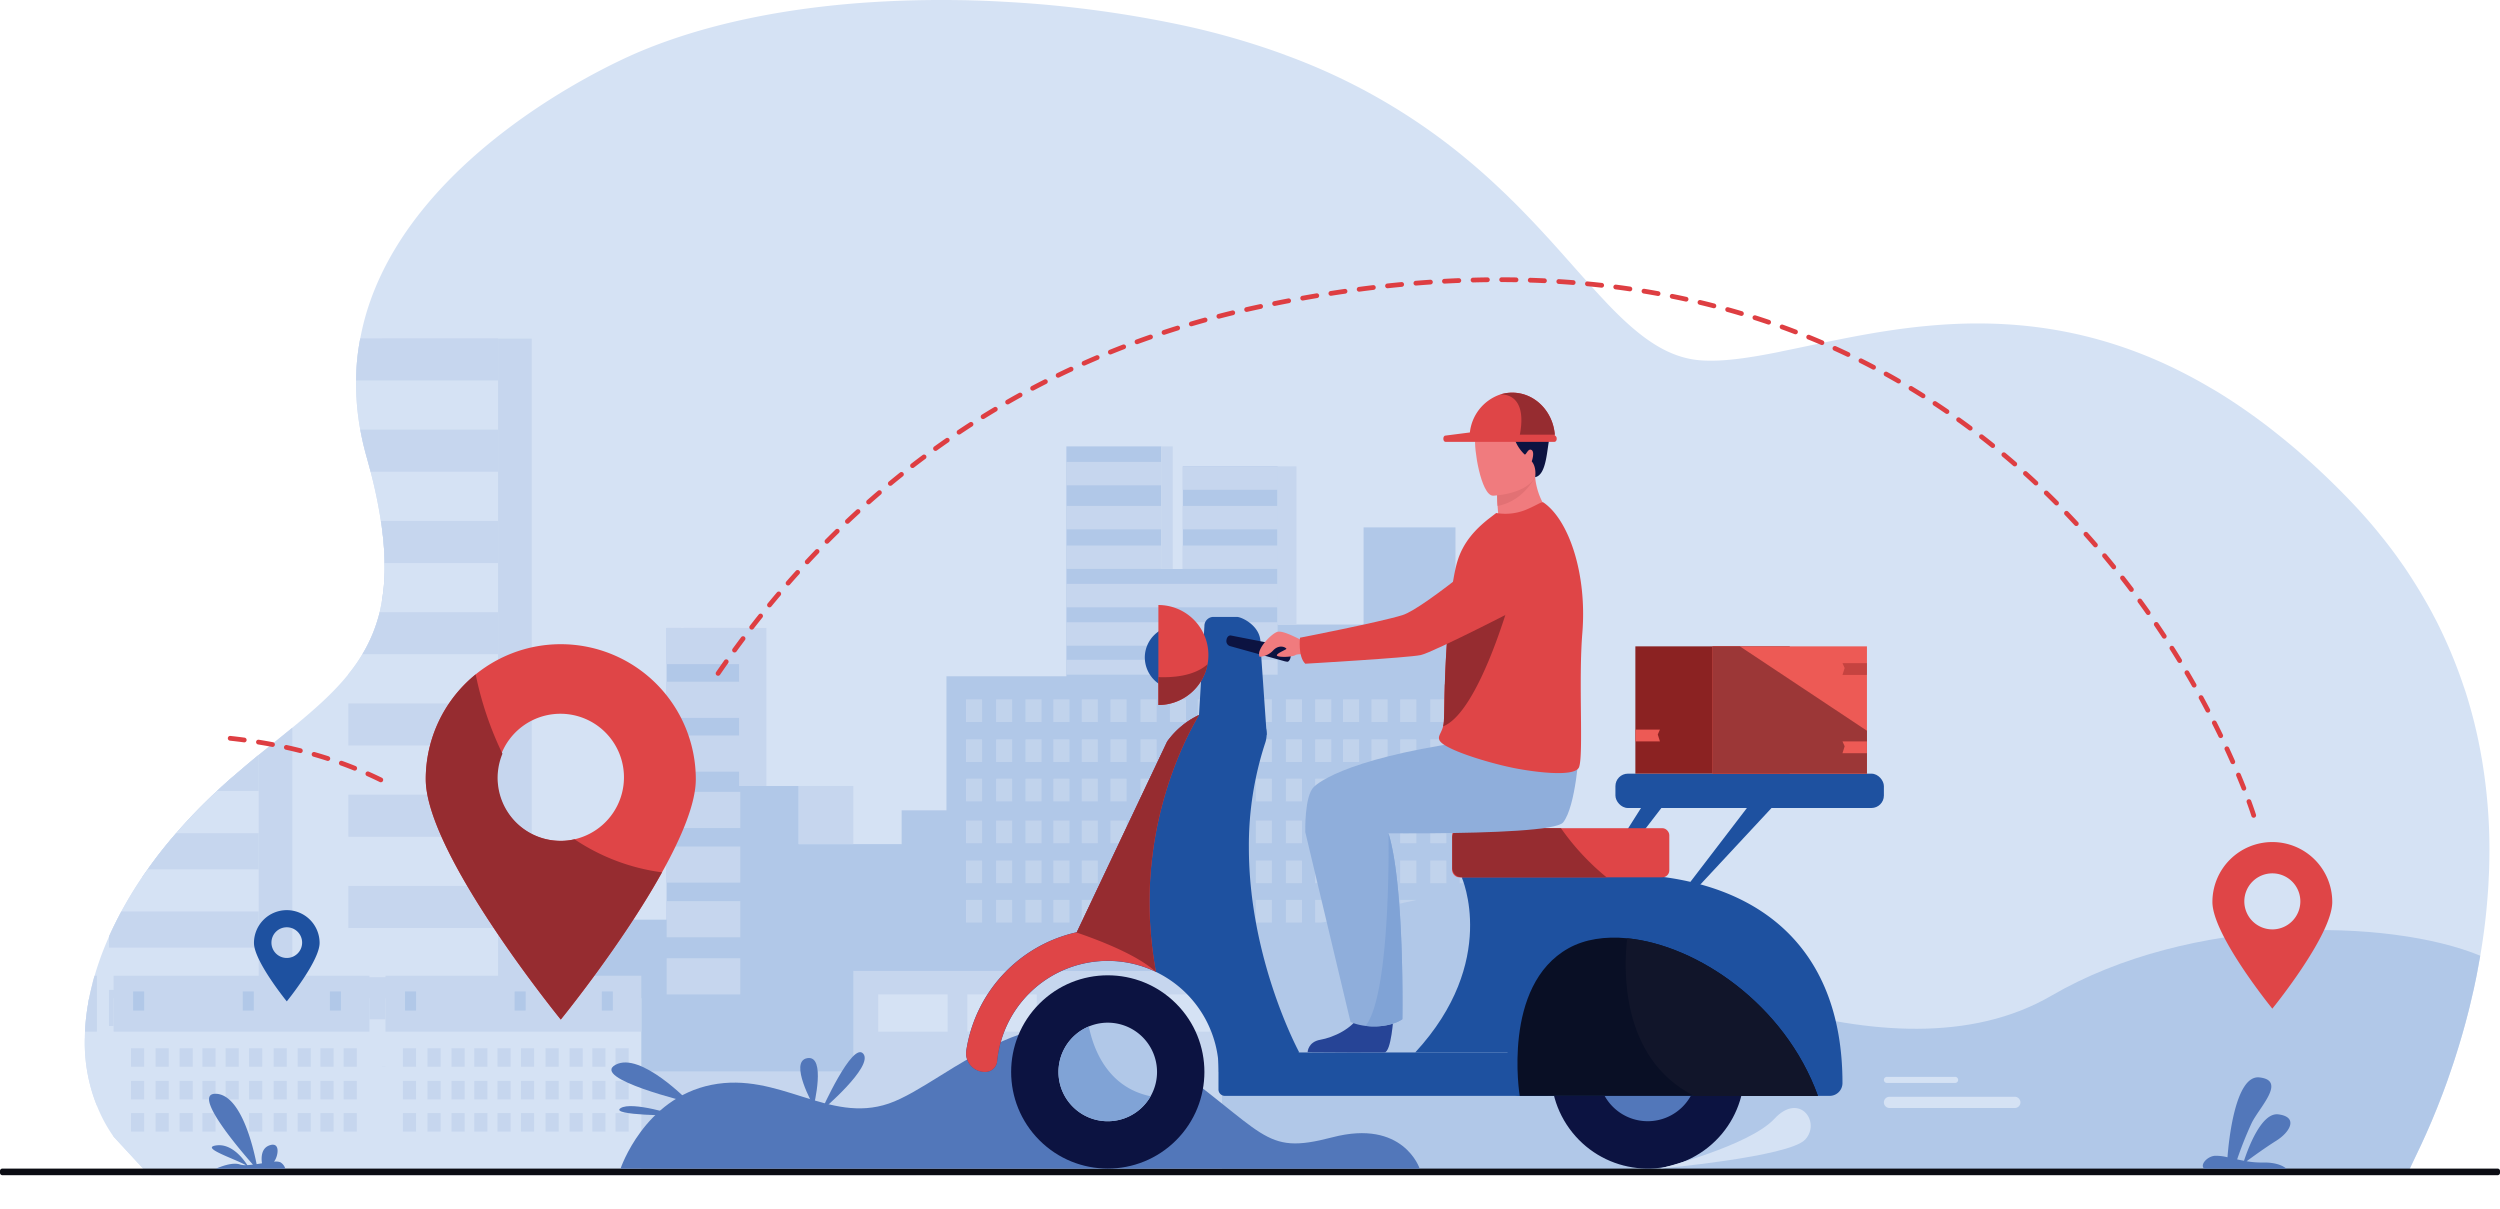 <svg xmlns="http://www.w3.org/2000/svg" width="943.861" height="456.302" viewBox="0 0 943.861 456.302"><g transform="translate(-541.698 -707.909)"><g transform="translate(541.698 707.909)"><g transform="translate(0)"><path d="M1523.945,1074.463c-.04,1.974-.08,3.946-.2,5.879-.081,1.932-.161,3.825-.323,5.759a234.75,234.75,0,0,1-2.9,24.04c-.4,2.295-.8,4.55-1.248,6.763-.08.524-.2,1.048-.281,1.53l-.081.282c-.281,1.368-.563,2.7-.846,4.066-.524,2.375-1.087,4.752-1.65,7.047-.121.444-.242.844-.322,1.29-1.531,6.04-3.181,11.715-4.912,17.032q-.424,1.326-.847,2.657c-.764,2.335-1.529,4.55-2.294,6.723-.564,1.572-1.127,3.062-1.65,4.51-2.94,7.813-5.8,14.3-8.094,19.209-2.134,4.55-3.947,8.375-4.873,10.309-.4.844-.645,1.328-.645,1.328s-446.441.081-692.877.12H641.087a.039.039,0,0,0-.04-.039c-.563-.443-1.087-.846-1.61-1.288H639.4c-.241-.2-.482-.364-.685-.565l-11.717-12.684a56.181,56.181,0,0,1-6.281-11.637,63.955,63.955,0,0,1-4.591-24.363c0-.4,0-.846.04-1.288,0-.765.041-1.57.041-2.336l.12-2.052c.2-2.5.484-4.993.886-7.488,0-.084.041-.163.041-.242a12.435,12.435,0,0,0,.2-1.291c.08-.522.2-1.045.322-1.57.362-1.853.8-3.7,1.288-5.6.08-.445.2-.887.322-1.329.161-.523.282-1.047.484-1.572.442-1.649,1.005-3.3,1.57-4.992,1.087-3.222,2.375-6.442,3.825-9.7a6.063,6.063,0,0,1,.322-.766c1.328-2.939,2.778-5.839,4.349-8.779a151.93,151.93,0,0,1,8.013-13.167c.645-.926,1.289-1.851,1.933-2.737a166.4,166.4,0,0,1,10.751-13.651,204.058,204.058,0,0,1,15.422-15.946c1.249-1.168,2.5-2.3,3.745-3.423.282-.242.563-.483.846-.764.725-.6,1.449-1.249,2.175-1.853,3.059-2.659,6.039-5.155,8.978-7.569,1.491-1.21,2.94-2.377,4.39-3.546,2.858-2.295,5.637-4.55,8.3-6.725,8.174-6.723,15.422-13.045,21.14-20.172a64.2,64.2,0,0,0,5.314-7.572,57.345,57.345,0,0,0,6.524-15.866c.322-1.488.645-3.02.886-4.589a72.751,72.751,0,0,0,.967-13.973,107.436,107.436,0,0,0-.967-12.886c-.12-.966-.281-1.972-.442-3.021a182.609,182.609,0,0,0-3.866-18.562q-.723-2.839-1.57-5.8c-.966-3.423-1.732-6.8-2.335-10.105a95.75,95.75,0,0,1-1.57-18.566,84.215,84.215,0,0,1,1.57-15.784v-.08a94.39,94.39,0,0,1,3.744-14.013c19.289-54.843,84.924-87.259,102.36-94.507,24.844-10.349,54.279-16.147,84.843-18.281,2.5-.161,4.992-.322,7.49-.443,7.046-.362,14.174-.523,21.261-.523,2.9,0,5.758.041,8.616.08,4.792.121,9.543.282,14.335.565,4.43.242,8.819.523,13.207.886a435.015,435.015,0,0,1,52.469,7.571,287.268,287.268,0,0,1,40.871,11.637l.04.04a230.036,230.036,0,0,1,68.615,39.422c4.068,3.382,7.933,6.8,11.557,10.228.484.442,1.007.927,1.489,1.409,1.128,1.047,2.215,2.094,3.3,3.182.482.482,1.007.966,1.489,1.449,3.18,3.181,6.241,6.362,9.141,9.462,1.449,1.57,2.9,3.142,4.309,4.671,7.651,8.456,14.416,16.349,20.858,23.154.806.887,1.61,1.69,2.416,2.536,11.073,11.276,21.342,18.926,33.9,19.772,7.893.522,17.114-.806,27.463-2.82,1.047-.2,2.052-.4,3.1-.643,15.9-3.181,34.427-7.692,55-9.583,26.577-2.458,56.657-.525,89.112,14.214,1.047.484,2.053.967,3.1,1.449,4.751,2.3,9.543,4.832,14.375,7.692,1.007.563,2.014,1.167,3.02,1.772q7.37,4.529,14.94,10.067a2.22,2.22,0,0,1,.362.282c2.174,1.569,4.349,3.26,6.522,4.992,2.537,2.014,5.115,4.108,7.692,6.321,6.2,5.357,12.523,11.234,18.844,17.758,4.591,4.711,8.86,9.463,12.725,14.294,2.7,3.3,5.235,6.646,7.571,9.988.442.6.845,1.208,1.288,1.811a200.358,200.358,0,0,1,10.873,17.878c.362.726.765,1.49,1.168,2.217a183.055,183.055,0,0,1,10.51,24.924c.241.725.482,1.409.724,2.095,1.207,3.744,2.254,7.49,3.221,11.235,1.289,5.113,2.336,10.187,3.182,15.26A204.136,204.136,0,0,1,1523.945,1074.463Z" transform="translate(-584.121 -749.306)" fill="#d5e2f4"/><g transform="translate(32.001 127.768)"><g transform="translate(99.501)"><path d="M754.129,842.119v274.9H697.593V940.815a72.785,72.785,0,0,0,.967-13.973,107.486,107.486,0,0,0-.967-12.886V842.119Z" transform="translate(-684.869 -842.039)" fill="#c6d6ee"/><path d="M744.891,842.119v274.9H688.356V968.841a64.2,64.2,0,0,0,5.314-7.572,57.343,57.343,0,0,0,6.524-15.866c.322-1.488.645-3.019.886-4.589a72.765,72.765,0,0,0,.967-13.973,107.463,107.463,0,0,0-.967-12.886c-.12-.966-.281-1.973-.442-3.021a182.636,182.636,0,0,0-3.866-18.562q-.723-2.839-1.57-5.8c-.966-3.423-1.732-6.8-2.335-10.105A95.747,95.747,0,0,1,691.3,857.9a84.211,84.211,0,0,1,1.57-15.784Z" transform="translate(-688.356 -842.039)" fill="#d5e2f4"/><path d="M692.06,842.143a84.207,84.207,0,0,0-1.57,15.784h53.595V842.061H692.06Z" transform="translate(-687.551 -842.061)" fill="#c6d6ee"/><path d="M743.654,867.056v15.9H695.535q-.723-2.839-1.57-5.8c-.966-3.423-1.732-6.8-2.335-10.1Z" transform="translate(-687.12 -832.626)" fill="#c6d6ee"/><path d="M741.525,892.077v15.907H698.681a107.485,107.485,0,0,0-.967-12.886c-.12-.966-.281-1.973-.442-3.021Z" transform="translate(-684.99 -823.181)" fill="#c6d6ee"/><path d="M743.434,917.1v15.866h-51.22a57.345,57.345,0,0,0,6.524-15.866Z" transform="translate(-686.9 -813.735)" fill="#c6d6ee"/><rect width="56.517" height="15.886" transform="translate(0.018 137.81)" fill="#c6d6ee"/><rect width="56.517" height="15.885" transform="translate(0.018 172.263)" fill="#c6d6ee"/><rect width="56.517" height="15.885" transform="translate(0.018 206.717)" fill="#c6d6ee"/><rect width="56.517" height="15.886" transform="translate(0.018 241.171)" fill="#c6d6ee"/></g><g transform="translate(9.141 146.974)"><path d="M688.5,948.759v128.01H631.966v-71.8c.645-.925,1.289-1.851,1.933-2.737a166.386,166.386,0,0,1,10.751-13.651,204.105,204.105,0,0,1,15.422-15.946c1.249-1.168,2.5-2.3,3.745-3.423.282-.243.563-.484.846-.765.725-.6,1.449-1.249,2.175-1.853,3.059-2.658,6.039-5.155,8.978-7.569,1.49-1.209,2.94-2.377,4.39-3.546C683.065,953.189,685.843,950.934,688.5,948.759Z" transform="translate(-619.282 -948.759)" fill="#c6d6ee"/><path d="M679.292,956.215v117.74H622.758V1024.87a6.062,6.062,0,0,1,.322-.766c1.328-2.94,2.778-5.839,4.348-8.779a152.162,152.162,0,0,1,8.013-13.168c.645-.925,1.289-1.851,1.933-2.737a166.491,166.491,0,0,1,10.751-13.651,204.143,204.143,0,0,1,15.422-15.946c1.249-1.168,2.5-2.3,3.745-3.423.282-.242.563-.484.846-.765.725-.6,1.449-1.249,2.175-1.852C673.373,961.126,676.353,958.63,679.292,956.215Z" transform="translate(-622.758 -945.944)" fill="#d5e2f4"/><path d="M668.115,956.215v13.609H652.37c1.249-1.168,2.5-2.3,3.745-3.423.282-.242.563-.484.846-.765.724-.6,1.449-1.249,2.175-1.852C662.2,961.126,665.175,958.63,668.115,956.215Z" transform="translate(-611.58 -945.944)" fill="#c6d6ee"/><path d="M675.287,977.671v13.651H633.369a166.374,166.374,0,0,1,10.751-13.651Z" transform="translate(-618.753 -937.845)" fill="#c6d6ee"/><path d="M679.292,999.127v13.651H622.758v-4.106a6.056,6.056,0,0,1,.322-.766c1.328-2.939,2.778-5.839,4.348-8.779Z" transform="translate(-622.758 -929.746)" fill="#c6d6ee"/><rect width="56.517" height="13.638" transform="translate(0.006 98.98)" fill="#c6d6ee"/></g><rect width="23.673" height="34.52" transform="translate(175.669 266.543)" fill="#d5e2f4"/><path d="M1087.458,960.226v-21.32h-6.472V902.246h-34.7v36.659h-32.443V879.17h-35.8v38.778h-8.164v-46.3h-35.8v86.8H888.8v50.616H871.88v12.752H833.02V999.863H810.71V940.2H783.15V1050.34H755.59v95.841h359.518V960.226Z" transform="translate(-563.476 -830.891)" fill="#b1c8e8"/><rect width="35.821" height="8.844" transform="translate(370.579 46.62)" fill="#c6d6ee"/><rect width="35.821" height="8.844" transform="translate(370.579 63.235)" fill="#c6d6ee"/><rect width="35.821" height="8.844" transform="translate(370.579 78.183)" fill="#c6d6ee"/><rect width="35.82" height="8.844" transform="translate(414.534 78.183)" fill="#c6d6ee"/><rect width="35.82" height="8.844" transform="translate(414.534 63.235)" fill="#c6d6ee"/><rect width="35.82" height="8.844" transform="translate(414.534 48.31)" fill="#c6d6ee"/><rect width="79.786" height="8.844" transform="translate(370.579 92.677)" fill="#c6d6ee"/><rect width="79.786" height="8.844" transform="translate(370.579 107.17)" fill="#c6d6ee"/><rect width="27.802" height="13.651" transform="translate(219.686 109.313)" fill="#c6d6ee"/><rect width="27.802" height="13.652" transform="translate(219.686 129.615)" fill="#c6d6ee"/><rect width="27.802" height="13.651" transform="translate(219.686 149.918)" fill="#c6d6ee"/><rect width="27.802" height="13.652" transform="translate(219.686 171.2)" fill="#c6d6ee"/><rect width="27.802" height="13.652" transform="translate(219.686 191.822)" fill="#c6d6ee"/><rect width="27.802" height="13.652" transform="translate(219.686 212.444)" fill="#c6d6ee"/><rect width="27.802" height="13.651" transform="translate(219.686 234.02)" fill="#c6d6ee"/><rect width="79.786" height="5.614" transform="translate(370.579 121.335)" fill="#c6d6ee"/><rect width="10.251" height="59.659" transform="translate(247.102 109.313)" fill="#c6d6ee"/><rect width="20.62" height="21.958" transform="translate(269.544 168.972)" fill="#c6d6ee"/><rect width="7.112" height="59.704" transform="translate(450.359 48.31)" fill="#c6d6ee"/><rect width="4.369" height="46.266" transform="translate(406.399 40.761)" fill="#c6d6ee"/><g transform="translate(332.719 136.271)" opacity="0.8"><rect width="6.069" height="8.554" fill="#c6d6ee"/><rect width="6.069" height="8.554" transform="translate(11.349)" fill="#c6d6ee"/><rect width="6.069" height="8.554" transform="translate(22.445)" fill="#c6d6ee"/><rect width="6.069" height="8.554" transform="translate(32.965)" fill="#c6d6ee"/><rect width="6.069" height="8.554" transform="translate(43.687)" fill="#c6d6ee"/><g transform="translate(54.531)"><rect width="6.069" height="8.554" fill="#c6d6ee"/><rect width="6.069" height="8.554" transform="translate(11.349)" fill="#c6d6ee"/><rect width="6.069" height="8.554" transform="translate(22.445)" fill="#c6d6ee"/><rect width="6.069" height="8.554" transform="translate(32.965)" fill="#c6d6ee"/><rect width="6.069" height="8.554" transform="translate(43.687)" fill="#c6d6ee"/></g><g transform="translate(109.391)"><rect width="6.069" height="8.554" fill="#c6d6ee"/><rect width="6.069" height="8.554" transform="translate(11.349)" fill="#c6d6ee"/><rect width="6.069" height="8.554" transform="translate(22.444)" fill="#c6d6ee"/><rect width="6.069" height="8.554" transform="translate(32.965)" fill="#c6d6ee"/><rect width="6.069" height="8.554" transform="translate(43.687)" fill="#c6d6ee"/><g transform="translate(54.531)"><rect width="6.069" height="8.554" fill="#c6d6ee"/><rect width="6.069" height="8.554" transform="translate(11.349)" fill="#c6d6ee"/><rect width="6.069" height="8.554" transform="translate(22.445)" fill="#c6d6ee"/><rect width="6.069" height="8.554" transform="translate(32.965)" fill="#c6d6ee"/><rect width="6.069" height="8.554" transform="translate(43.687)" fill="#c6d6ee"/></g></g><g transform="translate(0 15.096)"><rect width="6.069" height="8.554" fill="#c6d6ee"/><rect width="6.069" height="8.554" transform="translate(11.349)" fill="#c6d6ee"/><rect width="6.069" height="8.554" transform="translate(22.445)" fill="#c6d6ee"/><rect width="6.069" height="8.554" transform="translate(32.965)" fill="#c6d6ee"/><rect width="6.069" height="8.554" transform="translate(43.687)" fill="#c6d6ee"/><g transform="translate(54.531)"><rect width="6.069" height="8.554" fill="#c6d6ee"/><rect width="6.069" height="8.554" transform="translate(11.349)" fill="#c6d6ee"/><rect width="6.069" height="8.554" transform="translate(22.445)" fill="#c6d6ee"/><rect width="6.069" height="8.554" transform="translate(32.965)" fill="#c6d6ee"/><rect width="6.069" height="8.554" transform="translate(43.687)" fill="#c6d6ee"/></g><g transform="translate(109.391)"><rect width="6.069" height="8.554" fill="#c6d6ee"/><rect width="6.069" height="8.554" transform="translate(11.349)" fill="#c6d6ee"/><rect width="6.069" height="8.554" transform="translate(22.444)" fill="#c6d6ee"/><rect width="6.069" height="8.554" transform="translate(32.965)" fill="#c6d6ee"/><rect width="6.069" height="8.554" transform="translate(43.687)" fill="#c6d6ee"/><g transform="translate(54.531)"><rect width="6.069" height="8.554" fill="#c6d6ee"/><rect width="6.069" height="8.554" transform="translate(11.349)" fill="#c6d6ee"/><rect width="6.069" height="8.554" transform="translate(22.445)" fill="#c6d6ee"/><rect width="6.069" height="8.554" transform="translate(32.965)" fill="#c6d6ee"/><rect width="6.069" height="8.554" transform="translate(43.687)" fill="#c6d6ee"/></g></g></g><g transform="translate(0 29.96)"><rect width="6.069" height="8.554" fill="#c6d6ee"/><rect width="6.069" height="8.554" transform="translate(11.349)" fill="#c6d6ee"/><rect width="6.069" height="8.554" transform="translate(22.445)" fill="#c6d6ee"/><rect width="6.069" height="8.554" transform="translate(32.965)" fill="#c6d6ee"/><rect width="6.069" height="8.554" transform="translate(43.687)" fill="#c6d6ee"/><g transform="translate(54.531)"><rect width="6.069" height="8.554" fill="#c6d6ee"/><rect width="6.069" height="8.554" transform="translate(11.349)" fill="#c6d6ee"/><rect width="6.069" height="8.554" transform="translate(22.445)" fill="#c6d6ee"/><rect width="6.069" height="8.554" transform="translate(32.965)" fill="#c6d6ee"/><rect width="6.069" height="8.554" transform="translate(43.687)" fill="#c6d6ee"/></g><g transform="translate(109.391)"><rect width="6.069" height="8.554" fill="#c6d6ee"/><rect width="6.069" height="8.554" transform="translate(11.349)" fill="#c6d6ee"/><rect width="6.069" height="8.554" transform="translate(22.444)" fill="#c6d6ee"/><rect width="6.069" height="8.554" transform="translate(32.965)" fill="#c6d6ee"/><rect width="6.069" height="8.554" transform="translate(43.687)" fill="#c6d6ee"/><g transform="translate(54.531)"><rect width="6.069" height="8.554" fill="#c6d6ee"/><rect width="6.069" height="8.554" transform="translate(11.349)" fill="#c6d6ee"/><rect width="6.069" height="8.554" transform="translate(22.445)" fill="#c6d6ee"/><rect width="6.069" height="8.554" transform="translate(32.965)" fill="#c6d6ee"/><rect width="6.069" height="8.554" transform="translate(43.687)" fill="#c6d6ee"/></g></g></g><g transform="translate(0 45.752)"><rect width="6.069" height="8.554" fill="#c6d6ee"/><rect width="6.069" height="8.554" transform="translate(11.349)" fill="#c6d6ee"/><rect width="6.069" height="8.554" transform="translate(22.445)" fill="#c6d6ee"/><rect width="6.069" height="8.554" transform="translate(32.965)" fill="#c6d6ee"/><rect width="6.069" height="8.554" transform="translate(43.687)" fill="#c6d6ee"/><g transform="translate(54.531)"><rect width="6.069" height="8.554" fill="#c6d6ee"/><rect width="6.069" height="8.554" transform="translate(11.349)" fill="#c6d6ee"/><rect width="6.069" height="8.554" transform="translate(22.445)" fill="#c6d6ee"/><rect width="6.069" height="8.554" transform="translate(32.965)" fill="#c6d6ee"/><rect width="6.069" height="8.554" transform="translate(43.687)" fill="#c6d6ee"/></g><g transform="translate(109.391)"><rect width="6.069" height="8.554" fill="#c6d6ee"/><rect width="6.069" height="8.554" transform="translate(11.349)" fill="#c6d6ee"/><rect width="6.069" height="8.554" transform="translate(22.444)" fill="#c6d6ee"/><rect width="6.069" height="8.554" transform="translate(32.965)" fill="#c6d6ee"/><rect width="6.069" height="8.554" transform="translate(43.687)" fill="#c6d6ee"/><g transform="translate(54.531)"><rect width="6.069" height="8.554" fill="#c6d6ee"/><rect width="6.069" height="8.554" transform="translate(11.349)" fill="#c6d6ee"/><rect width="6.069" height="8.554" transform="translate(22.445)" fill="#c6d6ee"/><rect width="6.069" height="8.554" transform="translate(32.965)" fill="#c6d6ee"/><rect width="6.069" height="8.554" transform="translate(43.687)" fill="#c6d6ee"/></g></g><g transform="translate(0 15.095)"><rect width="6.069" height="8.554" fill="#c6d6ee"/><rect width="6.069" height="8.554" transform="translate(11.349)" fill="#c6d6ee"/><rect width="6.069" height="8.554" transform="translate(22.445)" fill="#c6d6ee"/><rect width="6.069" height="8.554" transform="translate(32.965)" fill="#c6d6ee"/><rect width="6.069" height="8.554" transform="translate(43.687)" fill="#c6d6ee"/><g transform="translate(54.531)"><rect width="6.069" height="8.554" fill="#c6d6ee"/><rect width="6.069" height="8.554" transform="translate(11.349)" fill="#c6d6ee"/><rect width="6.069" height="8.554" transform="translate(22.445)" fill="#c6d6ee"/><rect width="6.069" height="8.554" transform="translate(32.965)" fill="#c6d6ee"/><rect width="6.069" height="8.554" transform="translate(43.687)" fill="#c6d6ee"/></g><g transform="translate(109.391)"><rect width="6.069" height="8.554" fill="#c6d6ee"/><rect width="6.069" height="8.554" transform="translate(11.349)" fill="#c6d6ee"/><rect width="6.069" height="8.554" transform="translate(22.444)" fill="#c6d6ee"/><rect width="6.069" height="8.554" transform="translate(32.965)" fill="#c6d6ee"/><rect width="6.069" height="8.554" transform="translate(43.687)" fill="#c6d6ee"/><g transform="translate(54.531)"><rect width="6.069" height="8.554" fill="#c6d6ee"/><rect width="6.069" height="8.554" transform="translate(11.349)" fill="#c6d6ee"/><rect width="6.069" height="8.554" transform="translate(22.445)" fill="#c6d6ee"/><rect width="6.069" height="8.554" transform="translate(32.965)" fill="#c6d6ee"/><rect width="6.069" height="8.554" transform="translate(43.687)" fill="#c6d6ee"/></g></g></g><g transform="translate(0 29.96)"><rect width="6.069" height="8.554" fill="#c6d6ee"/><rect width="6.069" height="8.554" transform="translate(11.349)" fill="#c6d6ee"/><rect width="6.069" height="8.554" transform="translate(22.445)" fill="#c6d6ee"/><rect width="6.069" height="8.554" transform="translate(32.965)" fill="#c6d6ee"/><rect width="6.069" height="8.554" transform="translate(43.687)" fill="#c6d6ee"/><g transform="translate(54.531)"><rect width="6.069" height="8.554" fill="#c6d6ee"/><rect width="6.069" height="8.554" transform="translate(11.349)" fill="#c6d6ee"/><rect width="6.069" height="8.554" transform="translate(22.445)" fill="#c6d6ee"/><rect width="6.069" height="8.554" transform="translate(32.965)" fill="#c6d6ee"/><rect width="6.069" height="8.554" transform="translate(43.687)" fill="#c6d6ee"/></g><g transform="translate(109.391)"><rect width="6.069" height="8.554" fill="#c6d6ee"/><rect width="6.069" height="8.554" transform="translate(11.349)" fill="#c6d6ee"/><rect width="6.069" height="8.554" transform="translate(22.444)" fill="#c6d6ee"/><rect width="6.069" height="8.554" transform="translate(32.965)" fill="#c6d6ee"/><rect width="6.069" height="8.554" transform="translate(43.687)" fill="#c6d6ee"/><g transform="translate(54.531)"><rect width="6.069" height="8.554" fill="#c6d6ee"/><rect width="6.069" height="8.554" transform="translate(11.349)" fill="#c6d6ee"/><rect width="6.069" height="8.554" transform="translate(22.445)" fill="#c6d6ee"/><rect width="6.069" height="8.554" transform="translate(32.965)" fill="#c6d6ee"/><rect width="6.069" height="8.554" transform="translate(43.687)" fill="#c6d6ee"/></g></g></g></g></g><rect width="140.668" height="75.888" transform="translate(290.165 238.784)" fill="#c6d6ee"/><rect width="140.668" height="37.944" transform="translate(183.499 276.728)" fill="#c6d6ee"/><rect width="140.668" height="64.063" transform="translate(442.11 250.609)" fill="#c6d6ee"/><rect width="26.209" height="14.055" transform="translate(299.562 247.671)" fill="#d5e2f4"/><rect width="26.208" height="14.055" transform="translate(333.204 247.671)" fill="#d5e2f4"/><rect width="26.208" height="14.055" transform="translate(366.206 247.671)" fill="#d5e2f4"/><rect width="26.208" height="14.055" transform="translate(398.574 247.671)" fill="#d5e2f4"/><rect width="13.502" height="76.541" transform="translate(429.371 238.784)" fill="#b1c8e8"/><rect width="13.502" height="91.344" transform="translate(596.856 223.982)" fill="#b1c8e8"/><rect width="14.494" height="63.447" transform="translate(582.778 250.609)" fill="#b1c8e8"/><g transform="translate(533.402 224.345)"><path d="M1032.1,1028.172c-.376,1.005-1.285,1.6-2.033,1.317a1.748,1.748,0,0,1-.674-2.325,30.679,30.679,0,0,1,3.12-4.24A30.746,30.746,0,0,1,1032.1,1028.172Z" transform="translate(-993.585 -998.135)" fill="#d5e2f4"/><path d="M1026.744,1010.175a1.509,1.509,0,1,1-2.707-1.008,30.641,30.641,0,0,1,3.121-4.239A30.78,30.78,0,0,1,1026.744,1010.175Z" transform="translate(-995.606 -1004.928)" fill="#d5e2f4"/><path d="M1006.221,1037.312a1.509,1.509,0,1,1-2.707-1.008,30.72,30.72,0,0,1,3.121-4.239A30.764,30.764,0,0,1,1006.221,1037.312Z" transform="translate(-1003.353 -994.684)" fill="#d5e2f4"/></g><path d="M1022.564,1067.478s-2.6,5.62,2.467,6.032,8.09-1.645,9.324-4.113c0,0-6.307,2.605-5.347-.548a75.026,75.026,0,0,1,3.427-8.226s-5.345,9.6-8.009,9.141C1023.238,1069.556,1022.564,1067.478,1022.564,1067.478Z" transform="translate(-462.952 -759.56)" fill="#d5e2f4"/><rect width="0.731" height="5.941" transform="translate(225.219 103.372)" fill="#d5e2f4"/><rect width="0.731" height="5.941" transform="translate(251.489 103.372)" fill="#d5e2f4"/><rect width="77.421" height="90.297" transform="translate(519.852 223.759)" fill="#d5e2f4"/><rect width="1.43" height="18.308" transform="translate(590.65 205.674)" fill="#d5e2f4"/><g transform="translate(519.852 240.614)"><rect width="96.585" height="64.955" transform="translate(0 8.487)" fill="#d5e2f4"/><rect width="96.585" height="21.112" fill="#c6d6ee"/><g transform="translate(6.576 27.369)"><rect width="4.961" height="6.992" fill="#c6d6ee"/><rect width="4.961" height="6.992" transform="translate(9.276)" fill="#c6d6ee"/><rect width="4.961" height="6.992" transform="translate(18.345)" fill="#c6d6ee"/><rect width="4.961" height="6.992" transform="translate(26.943)" fill="#c6d6ee"/><rect width="4.961" height="6.992" transform="translate(35.706)" fill="#c6d6ee"/><g transform="translate(44.57)"><rect width="4.961" height="6.992" fill="#c6d6ee"/><rect width="4.961" height="6.992" transform="translate(9.276)" fill="#c6d6ee"/><rect width="4.961" height="6.992" transform="translate(18.344)" fill="#c6d6ee"/><rect width="4.96" height="6.992" transform="translate(26.943)" fill="#c6d6ee"/><rect width="4.961" height="6.992" transform="translate(35.706)" fill="#c6d6ee"/></g><g transform="translate(0 12.338)"><rect width="4.961" height="6.992" fill="#c6d6ee"/><rect width="4.961" height="6.992" transform="translate(9.276)" fill="#c6d6ee"/><rect width="4.961" height="6.992" transform="translate(18.345)" fill="#c6d6ee"/><rect width="4.961" height="6.992" transform="translate(26.943)" fill="#c6d6ee"/><rect width="4.961" height="6.992" transform="translate(35.706)" fill="#c6d6ee"/><g transform="translate(44.57)"><rect width="4.961" height="6.992" fill="#c6d6ee"/><rect width="4.961" height="6.992" transform="translate(9.276)" fill="#c6d6ee"/><rect width="4.961" height="6.992" transform="translate(18.344)" fill="#c6d6ee"/><rect width="4.96" height="6.992" transform="translate(26.943)" fill="#c6d6ee"/><rect width="4.961" height="6.992" transform="translate(35.706)" fill="#c6d6ee"/></g></g><g transform="translate(0 24.487)"><rect width="4.961" height="6.992" fill="#c6d6ee"/><rect width="4.961" height="6.992" transform="translate(9.276)" fill="#c6d6ee"/><rect width="4.961" height="6.992" transform="translate(18.345)" fill="#c6d6ee"/><rect width="4.961" height="6.992" transform="translate(26.943)" fill="#c6d6ee"/><rect width="4.961" height="6.992" transform="translate(35.706)" fill="#c6d6ee"/><g transform="translate(44.57)"><rect width="4.961" height="6.992" fill="#c6d6ee"/><rect width="4.961" height="6.992" transform="translate(9.276)" fill="#c6d6ee"/><rect width="4.961" height="6.992" transform="translate(18.344)" fill="#c6d6ee"/><rect width="4.96" height="6.992" transform="translate(26.943)" fill="#c6d6ee"/><rect width="4.961" height="6.992" transform="translate(35.706)" fill="#c6d6ee"/></g></g></g><rect width="4.168" height="7.212" transform="translate(7.368 5.931)" fill="#b1c8e8"/><rect width="4.168" height="7.212" transform="translate(48.752 5.931)" fill="#b1c8e8"/><rect width="4.169" height="7.212" transform="translate(81.671 5.931)" fill="#b1c8e8"/></g><g transform="translate(113.542 240.614)"><rect width="96.585" height="64.955" transform="translate(0 8.487)" fill="#d5e2f4"/><rect width="96.585" height="21.112" fill="#c6d6ee"/><g transform="translate(6.576 27.369)"><rect width="4.961" height="6.992" fill="#c6d6ee"/><rect width="4.961" height="6.992" transform="translate(9.276)" fill="#c6d6ee"/><rect width="4.961" height="6.992" transform="translate(18.345)" fill="#c6d6ee"/><rect width="4.96" height="6.992" transform="translate(26.943)" fill="#c6d6ee"/><rect width="4.961" height="6.992" transform="translate(35.706)" fill="#c6d6ee"/><g transform="translate(44.569)"><rect width="4.961" height="6.992" fill="#c6d6ee"/><rect width="4.961" height="6.992" transform="translate(9.276)" fill="#c6d6ee"/><rect width="4.961" height="6.992" transform="translate(18.345)" fill="#c6d6ee"/><rect width="4.961" height="6.992" transform="translate(26.943)" fill="#c6d6ee"/><rect width="4.961" height="6.992" transform="translate(35.706)" fill="#c6d6ee"/></g><g transform="translate(0 12.338)"><rect width="4.961" height="6.992" fill="#c6d6ee"/><rect width="4.961" height="6.992" transform="translate(9.276)" fill="#c6d6ee"/><rect width="4.961" height="6.992" transform="translate(18.345)" fill="#c6d6ee"/><rect width="4.96" height="6.992" transform="translate(26.943)" fill="#c6d6ee"/><rect width="4.961" height="6.992" transform="translate(35.706)" fill="#c6d6ee"/><g transform="translate(44.569)"><rect width="4.961" height="6.992" fill="#c6d6ee"/><rect width="4.961" height="6.992" transform="translate(9.276)" fill="#c6d6ee"/><rect width="4.961" height="6.992" transform="translate(18.345)" fill="#c6d6ee"/><rect width="4.961" height="6.992" transform="translate(26.943)" fill="#c6d6ee"/><rect width="4.961" height="6.992" transform="translate(35.706)" fill="#c6d6ee"/></g></g><g transform="translate(0 24.487)"><rect width="4.961" height="6.992" fill="#c6d6ee"/><rect width="4.961" height="6.992" transform="translate(9.276)" fill="#c6d6ee"/><rect width="4.961" height="6.992" transform="translate(18.345)" fill="#c6d6ee"/><rect width="4.96" height="6.992" transform="translate(26.943)" fill="#c6d6ee"/><rect width="4.961" height="6.992" transform="translate(35.706)" fill="#c6d6ee"/><g transform="translate(44.569)"><rect width="4.961" height="6.992" fill="#c6d6ee"/><rect width="4.961" height="6.992" transform="translate(9.276)" fill="#c6d6ee"/><rect width="4.961" height="6.992" transform="translate(18.345)" fill="#c6d6ee"/><rect width="4.961" height="6.992" transform="translate(26.943)" fill="#c6d6ee"/><rect width="4.961" height="6.992" transform="translate(35.706)" fill="#c6d6ee"/></g></g></g><rect width="4.169" height="7.212" transform="translate(7.368 5.931)" fill="#b1c8e8"/><rect width="4.168" height="7.212" transform="translate(48.751 5.931)" fill="#b1c8e8"/><rect width="4.168" height="7.212" transform="translate(81.671 5.931)" fill="#b1c8e8"/></g><g transform="translate(10.872 240.614)"><path d="M720.616,1022.893v64.952H635.733l-11.718-12.684v-52.268Z" transform="translate(-624.015 -1014.415)" fill="#d5e2f4"/><rect width="96.585" height="21.112" transform="translate(0.019)" fill="#c6d6ee"/><g transform="translate(6.596 27.369)"><rect width="4.96" height="6.992" fill="#c6d6ee"/><rect width="4.961" height="6.992" transform="translate(9.276)" fill="#c6d6ee"/><rect width="4.961" height="6.992" transform="translate(18.345)" fill="#c6d6ee"/><rect width="4.96" height="6.992" transform="translate(26.943)" fill="#c6d6ee"/><rect width="4.961" height="6.992" transform="translate(35.706)" fill="#c6d6ee"/><g transform="translate(44.57)"><rect width="4.961" height="6.992" fill="#c6d6ee"/><rect width="4.96" height="6.992" transform="translate(9.276)" fill="#c6d6ee"/><rect width="4.961" height="6.992" transform="translate(18.344)" fill="#c6d6ee"/><rect width="4.961" height="6.992" transform="translate(26.943)" fill="#c6d6ee"/><rect width="4.961" height="6.992" transform="translate(35.706)" fill="#c6d6ee"/></g><g transform="translate(0 12.338)"><rect width="4.96" height="6.992" fill="#c6d6ee"/><rect width="4.961" height="6.992" transform="translate(9.276)" fill="#c6d6ee"/><rect width="4.961" height="6.992" transform="translate(18.345)" fill="#c6d6ee"/><rect width="4.96" height="6.992" transform="translate(26.943)" fill="#c6d6ee"/><rect width="4.961" height="6.992" transform="translate(35.706)" fill="#c6d6ee"/><g transform="translate(44.57)"><rect width="4.961" height="6.992" fill="#c6d6ee"/><rect width="4.96" height="6.992" transform="translate(9.276)" fill="#c6d6ee"/><rect width="4.961" height="6.992" transform="translate(18.344)" fill="#c6d6ee"/><rect width="4.961" height="6.992" transform="translate(26.943)" fill="#c6d6ee"/><rect width="4.961" height="6.992" transform="translate(35.706)" fill="#c6d6ee"/></g></g><g transform="translate(0 24.487)"><rect width="4.96" height="6.992" fill="#c6d6ee"/><rect width="4.961" height="6.992" transform="translate(9.276)" fill="#c6d6ee"/><rect width="4.961" height="6.992" transform="translate(18.345)" fill="#c6d6ee"/><rect width="4.96" height="6.992" transform="translate(26.943)" fill="#c6d6ee"/><rect width="4.961" height="6.992" transform="translate(35.706)" fill="#c6d6ee"/><g transform="translate(44.57)"><rect width="4.961" height="6.992" fill="#c6d6ee"/><rect width="4.96" height="6.992" transform="translate(9.276)" fill="#c6d6ee"/><rect width="4.961" height="6.992" transform="translate(18.344)" fill="#c6d6ee"/><rect width="4.961" height="6.992" transform="translate(26.943)" fill="#c6d6ee"/><rect width="4.961" height="6.992" transform="translate(35.706)" fill="#c6d6ee"/></g></g></g><rect width="4.168" height="7.212" transform="translate(7.387 5.931)" fill="#b1c8e8"/><rect width="4.168" height="7.212" transform="translate(48.771 5.931)" fill="#b1c8e8"/><rect width="4.168" height="7.212" transform="translate(81.69 5.931)" fill="#b1c8e8"/></g><g transform="translate(0 240.596)"><path d="M620.713,1022.893v40.632a63.957,63.957,0,0,1-4.591-24.364c0-.4,0-.846.04-1.288,0-.765.041-1.57.041-2.336q.06-1.025.12-2.052c.2-2.5.484-4.993.886-7.488,0-.084.041-.162.041-.242a12.451,12.451,0,0,0,.2-1.291c.08-.522.2-1.046.322-1.57Z" transform="translate(-616.122 -1014.397)" fill="#d5e2f4"/><path d="M620.691,1016.725v21.14h-4.51q.06-1.024.12-2.052c.2-2.5.483-4.994.885-7.488,0-.084.041-.163.041-.242a12.439,12.439,0,0,0,.2-1.291c.08-.522.2-1.046.322-1.57.362-1.853.8-3.7,1.288-5.6.08-.445.2-.887.323-1.329.161-.523.282-1.047.484-1.572Z" transform="translate(-616.1 -1016.725)" fill="#c6d6ee"/></g></g><path d="M1399.937,1017.729q-.582,3.442-1.245,6.794c-.1.507-.2,1.015-.3,1.518l-.054.281q-.421,2.039-.859,4.044-.8,3.606-1.656,7.075c-.1.424-.212.848-.317,1.27-1.529,6.037-3.185,11.745-4.886,17.06-.285.885-.569,1.762-.857,2.626-.77,2.332-1.547,4.584-2.317,6.751q-.832,2.314-1.656,4.5c-2.939,7.818-5.771,14.313-8.057,19.208-2.133,4.57-3.973,8.391-4.9,10.313H935.565V1008c33.331,2.562,77.6-25.534,109.875-8.28,36.55,19.546,131.83,68.472,192.607,33.1C1290.7,1002.178,1365.452,1003.519,1399.937,1017.729Z" transform="translate(-463.539 -656.908)" fill="#b1c8e8"/><path d="M.908,0H942.953a.909.909,0,0,1,.909.909v.686a.909.909,0,0,1-.909.909H.909A.909.909,0,0,1,0,1.594V.908A.908.908,0,0,1,.908,0Z" transform="translate(0 441.19)" fill="#0b0c13"/><path d="M1228.172,1079.035h-31.036c-1.663-1.412,1.15-4.615,4.091-4.829a18.065,18.065,0,0,1,4.737.559c.427-5.673,2.866-31.174,12.058-30.149,10.335,1.147,0,11.23-2.923,17.2a142.346,142.346,0,0,0-5.49,13.754c.84.182,1.708.36,2.595.524,1.37-4.206,6.469-18.355,12.95-17.53,7.611.966,4.551,6.638-.843,10-3.958,2.477-8.817,6-11.126,7.7a32.934,32.934,0,0,0,6.07.486C1224.571,1076.626,1227.166,1078.192,1228.172,1079.035Z" transform="translate(-364.989 -637.845)" fill="#5277ba"/><path d="M664.63,1076.028c-1.457-2.29-5.844-8.232-11.687-7.445-6.365.857,7.031,5.052,11.131,7.463a6.8,6.8,0,0,1-2.269-.266c-2.743-.978-7.438.9-8.938,1.555h26.1a4.14,4.14,0,0,0-1.866-2.387,4.655,4.655,0,0,0-2.4-.214c1.551-1.831,2.63-7.675-1.691-6.171-3.156,1.1-3.148,4.669-2.838,6.782-.672.106-1.353.212-2.026.309-1.3-6.623-5.9-26.036-15.213-26.553-9.445-.525,8.01,20.133,13.822,26.738C666.011,1075.928,665.295,1076,664.63,1076.028Z" transform="translate(-571.263 -636.144)" fill="#5277ba"/><path d="M760.562,925.871a50.968,50.968,0,0,0-50.979,50.978c0,28.149,50.979,90.72,50.979,90.72s23.154-28.425,38.214-55.567c7.328-13.126,12.765-25.973,12.765-35.153A50.989,50.989,0,0,0,760.562,925.871Zm0,74.251a23.994,23.994,0,1,1,5.194-.6A22.112,22.112,0,0,1,760.562,1000.122Z" transform="translate(-548.842 -682.657)" fill="#df4547"/><path d="M1221.9,980.1a22.623,22.623,0,0,0-22.624,22.623c0,12.5,22.624,40.276,22.624,40.276s22.625-27.78,22.625-40.276A22.623,22.623,0,0,0,1221.9,980.1Zm0,32.97a10.576,10.576,0,1,1,10.576-10.575A10.576,10.576,0,0,1,1221.9,1013.073Z" transform="translate(-363.993 -662.186)" fill="#df4547"/><path d="M674.889,998.761a12.39,12.39,0,0,0-12.39,12.391c0,6.843,12.39,22.056,12.39,22.056s12.39-15.213,12.39-22.056A12.39,12.39,0,0,0,674.889,998.761Zm0,18.056a5.792,5.792,0,1,1,5.791-5.792A5.792,5.792,0,0,1,674.889,1016.817Z" transform="translate(-566.615 -655.143)" fill="#1e51a0"/><g transform="translate(230.835 386.975)"><path d="M762.974,1084.452s8.882-26.506,34.323-31.607,44.275,14.819,66.944,7.055,58.4-48.86,100.92-18.826,39.737,38.587,66.557,31.57,32.955,11.808,32.955,11.808Z" transform="translate(-759.523 -1030.236)" fill="#5277ba"/><path d="M790.038,1055.637S771.484,1036.18,762,1041.4,790.038,1055.637,790.038,1055.637Z" transform="translate(-760.469 -1026.358)" fill="#5277ba"/><path d="M784.493,1056.042s-17.105-5.576-21.387-2.788S784.493,1056.042,784.493,1056.042Z" transform="translate(-759.655 -1021.842)" fill="#5277ba"/><path d="M818.005,1059.841s11.754-26.371,15.831-21.574S818.005,1059.841,818.005,1059.841Z" transform="translate(-738.75 -1027.425)" fill="#5277ba"/><path d="M817.306,1057.45s4.8-19.31-2.4-18.109S817.306,1057.45,817.306,1057.45Z" transform="translate(-740.93 -1026.82)" fill="#5277ba"/></g><g transform="translate(85.979 104.703)"><path d="M1421.061,1028.185c-.025-.076-.587-1.9-1.8-5.207a.9.9,0,1,0-1.689.618c1.191,3.261,1.76,5.1,1.767,5.117a.9.9,0,0,0,.86.636.926.926,0,0,0,.263-.04A.905.905,0,0,0,1421.061,1028.185Zm-3.739-10.3c-.645-1.638-1.335-3.334-2.048-5.039a.9.9,0,0,0-1.659.694c.709,1.7,1.393,3.379,2.033,5a.906.906,0,0,0,.839.573.905.905,0,0,0,.835-1.23Zm-703.835-3.642c-1.608-.792-3.263-1.566-4.915-2.3a.9.9,0,0,0-.73,1.645c1.63.727,3.263,1.489,4.85,2.274a.923.923,0,0,0,.4.094.9.9,0,0,0,.4-1.709Zm-9.91-4.415c-1.665-.67-3.371-1.321-5.069-1.933a.9.9,0,1,0-.609,1.694c1.678.6,3.361,1.245,5.009,1.908a.92.92,0,0,0,.335.065.9.9,0,0,0,.335-1.734Zm709.549-1.969c-.72-1.627-1.473-3.289-2.239-4.945a.9.9,0,0,0-1.631.76c.759,1.641,1.508,3.3,2.225,4.911a.89.89,0,0,0,.821.537.942.942,0,0,0,.362-.076A.9.9,0,0,0,1413.127,1007.861Zm-719.749-1.714c-1.7-.55-3.444-1.078-5.186-1.576a.9.9,0,1,0-.5,1.727c1.723.493,3.451,1.018,5.131,1.562a.9.9,0,0,0,.277.043.9.9,0,0,0,.274-1.756Zm-10.421-2.982c-1.734-.439-3.513-.857-5.276-1.245a.9.9,0,1,0-.384,1.756c1.745.384,3.5.8,5.22,1.23a.926.926,0,0,0,.219.029.9.9,0,0,0,.22-1.77Zm-10.583-2.332c-1.756-.335-3.551-.647-5.336-.935a.9.9,0,0,0-.284,1.777c1.766.285,3.547.594,5.286.924a.8.8,0,0,0,.169.019.9.9,0,0,0,.165-1.785ZM661.68,999.11c-1.765-.238-3.57-.457-5.376-.652a.9.9,0,0,0-.194,1.788c1.788.194,3.584.411,5.332.645a.7.7,0,0,0,.119.007.9.9,0,0,0,.12-1.788Zm746.887-1.094c-.781-1.613-1.59-3.247-2.406-4.858a.9.9,0,1,0-1.606.81c.81,1.6,1.616,3.231,2.394,4.832a.9.9,0,0,0,1.618-.784Zm-4.89-9.675c-.835-1.588-1.7-3.193-2.562-4.776a.9.9,0,0,0-1.58.863c.861,1.572,1.72,3.17,2.548,4.75a.9.9,0,0,0,1.594-.837Zm-5.2-9.507c-.889-1.562-1.8-3.142-2.713-4.693a.9.9,0,0,0-1.551.915c.911,1.544,1.817,3.113,2.7,4.667a.9.9,0,1,0,1.565-.888Zm-554.451-9.119a.9.9,0,0,0-1.252.216c-1.037,1.466-2.08,2.962-3.1,4.441a.9.9,0,0,0,1.482,1.018c1.011-1.475,2.048-2.961,3.08-4.419A.9.9,0,0,0,844.026,969.715Zm548.949-.215c-.942-1.545-1.9-3.091-2.861-4.6a.9.9,0,1,0-1.518.961c.95,1.5,1.907,3.04,2.846,4.573a.9.9,0,1,0,1.533-.935ZM850.41,961a.9.9,0,0,0-1.26.181c-1.083,1.442-2.165,2.908-3.221,4.35a.9.9,0,0,0,.2,1.259.908.908,0,0,0,1.256-.2c1.047-1.439,2.127-2.9,3.2-4.329A.905.905,0,0,0,850.41,961Zm536.773-.658c-.99-1.507-2-3.022-3.009-4.5a.9.9,0,0,0-1.49,1.011c1,1.475,2.008,2.982,2.99,4.484a.905.905,0,0,0,.756.406.929.929,0,0,0,.492-.147A.909.909,0,0,0,1387.183,960.346Zm-530.142-7.859a.9.9,0,0,0-1.263.141c-1.119,1.4-2.245,2.832-3.346,4.254a.9.9,0,0,0,.158,1.263.909.909,0,0,0,1.263-.158c1.1-1.418,2.217-2.843,3.328-4.236A.9.9,0,0,0,857.041,952.487Zm524.054-1.1c-1.033-1.468-2.094-2.95-3.149-4.4a.9.9,0,0,0-1.458,1.058c1.051,1.444,2.1,2.915,3.134,4.379a.9.9,0,0,0,.738.381.864.864,0,0,0,.514-.162A.9.9,0,0,0,1381.095,951.386Zm-517.171-7.218a.9.9,0,0,0-1.27.1c-1.154,1.362-2.324,2.759-3.469,4.152a.9.9,0,1,0,1.388,1.141c1.138-1.382,2.3-2.774,3.451-4.131A.894.894,0,0,0,863.924,944.168Zm510.8-1.537c-1.083-1.435-2.19-2.882-3.295-4.3a.9.9,0,1,0-1.419,1.1c1.1,1.408,2.2,2.846,3.278,4.276a.9.9,0,1,0,1.436-1.084Zm-503.665-6.569a.9.9,0,0,0-1.27.065c-1.207,1.335-2.415,2.694-3.6,4.044a.9.9,0,0,0,.087,1.27.885.885,0,0,0,.589.222.9.9,0,0,0,.678-.3c1.179-1.346,2.381-2.7,3.58-4.028A.9.9,0,0,0,871.056,936.062Zm497-1.968c-1.129-1.4-2.285-2.811-3.437-4.186a.9.9,0,1,0-1.378,1.151c1.141,1.372,2.292,2.772,3.415,4.164a.908.908,0,0,0,.7.335.9.9,0,0,0,.7-1.464Zm-489.628-5.909a.9.9,0,0,0-1.27.026c-1.252,1.3-2.5,2.623-3.721,3.929a.9.9,0,1,0,1.317,1.227c1.212-1.3,2.457-2.616,3.7-3.912A.9.9,0,0,0,878.433,928.184Zm482.687-2.4c-1.181-1.364-2.382-2.73-3.576-4.066a.9.9,0,0,0-1.343,1.2c1.192,1.328,2.386,2.685,3.559,4.042a.9.9,0,0,0,.681.313.889.889,0,0,0,.585-.22A.9.9,0,0,0,1361.12,925.78Zm-475.063-5.239a.9.9,0,0,0-1.27-.015c-1.277,1.245-2.573,2.531-3.843,3.812a.9.9,0,1,0,1.278,1.266c1.262-1.273,2.55-2.551,3.821-3.792A.9.9,0,0,0,886.057,920.542Zm467.84-2.828c-1.23-1.325-2.479-2.649-3.717-3.937a.9.9,0,0,0-1.3,1.245c1.232,1.281,2.471,2.6,3.7,3.915a.9.9,0,0,0,1.32-1.223ZM893.927,913.15a.9.9,0,0,0-1.274-.057c-1.32,1.208-2.656,2.446-3.962,3.683a.9.9,0,1,0,1.234,1.307c1.3-1.227,2.627-2.462,3.944-3.664A.9.9,0,0,0,893.927,913.15Zm452.469-3.245c-1.27-1.277-2.566-2.555-3.854-3.8a.9.9,0,1,0-1.252,1.292c1.281,1.241,2.569,2.511,3.832,3.781a.9.9,0,0,0,.638.263.885.885,0,0,0,.632-.263A.9.9,0,0,0,1346.4,909.905ZM902.03,906.019a.9.9,0,0,0-1.27-.1c-1.361,1.162-2.732,2.357-4.084,3.552a.9.9,0,0,0-.076,1.27.89.89,0,0,0,.672.3.907.907,0,0,0,.6-.226c1.342-1.187,2.707-2.376,4.06-3.535A.9.9,0,0,0,902.03,906.019Zm8.334-6.859a.9.9,0,0,0-1.263-.141c-1.4,1.12-2.814,2.272-4.2,3.415a.9.9,0,1,0,1.149,1.386c1.375-1.138,2.781-2.281,4.173-3.394A.9.9,0,0,0,910.364,899.161Zm428.256,3.21c-1.312-1.23-2.656-2.462-3.986-3.663a.9.9,0,0,0-1.207,1.339c1.325,1.19,2.66,2.413,3.966,3.636a.9.9,0,0,0,1.227-1.313Zm-419.7-9.783a.9.9,0,0,0-1.259-.181c-1.433,1.065-2.883,2.165-4.31,3.27a.9.9,0,1,0,1.1,1.421c1.417-1.094,2.859-2.187,4.285-3.252A.9.9,0,0,0,918.924,892.588Zm411.654,2.532c-1.357-1.176-2.742-2.357-4.12-3.511a.9.9,0,1,0-1.156,1.382c1.371,1.147,2.75,2.321,4.1,3.49a.9.9,0,1,0,1.181-1.361ZM927.7,886.307a.9.9,0,0,0-1.252-.223c-1.475,1.022-2.962,2.073-4.421,3.123a.9.9,0,1,0,1.049,1.462c1.455-1.047,2.933-2.091,4.4-3.109A.9.9,0,0,0,927.7,886.307Zm394.566,1.868c-1.406-1.134-2.835-2.26-4.25-3.354a.9.9,0,1,0-1.1,1.422c1.4,1.087,2.824,2.21,4.224,3.336a.9.9,0,0,0,1.127-1.4Zm-385.58-7.841a.9.9,0,0,0-1.245-.27c-1.508.975-3.029,1.973-4.524,2.973a.9.9,0,0,0,.5,1.647.889.889,0,0,0,.5-.154c1.485-.993,3-1.986,4.5-2.951A.9.9,0,0,0,936.689,880.335Zm377.021,1.212c-1.448-1.076-2.919-2.148-4.376-3.188a.9.9,0,1,0-1.047,1.464c1.446,1.033,2.911,2.1,4.347,3.169a.9.9,0,0,0,1.076-1.446Zm-367.834-6.876a.9.9,0,0,0-1.234-.313c-1.537.921-3.1,1.868-4.62,2.814a.9.9,0,0,0,.475,1.665.873.873,0,0,0,.471-.136c1.522-.943,3.065-1.881,4.6-2.8A.9.9,0,0,0,945.876,874.671Zm359.025.583c-1.486-1.018-3-2.033-4.495-3.018a.9.9,0,1,0-.989,1.5c1.485.978,2.99,1.986,4.464,3a.9.9,0,0,0,1.249-.231A.905.905,0,0,0,1304.9,875.253Zm-349.649-5.926a.9.9,0,0,0-1.223-.353c-1.576.868-3.163,1.759-4.716,2.652a.9.9,0,0,0,.449,1.68.916.916,0,0,0,.446-.118c1.547-.888,3.123-1.778,4.689-2.638A.9.9,0,0,0,955.252,869.328Zm340.6-.022c-1.511-.953-3.062-1.91-4.611-2.842a.9.9,0,0,0-.928,1.54c1.537.928,3.077,1.877,4.577,2.824a.9.9,0,0,0,.962-1.522Zm-331.049-5a.906.906,0,0,0-1.213-.4c-1.6.813-3.213,1.651-4.8,2.489a.9.9,0,0,0,.422,1.7.88.88,0,0,0,.42-.1c1.58-.835,3.189-1.666,4.779-2.475A.9.9,0,0,0,964.806,864.308Zm321.776-.594c-1.558-.9-3.145-1.8-4.714-2.659a.9.9,0,1,0-.868,1.576c1.559.855,3.135,1.745,4.685,2.641a.913.913,0,0,0,.448.118.9.9,0,0,0,.449-1.676Zm-312.057-4.1a.906.906,0,0,0-1.2-.435c-1.623.756-3.267,1.537-4.886,2.325a.9.9,0,0,0,.4,1.708.912.912,0,0,0,.393-.092c1.609-.781,3.245-1.559,4.858-2.307A.905.905,0,0,0,974.524,859.619Zm302.576-1.13c-1.594-.839-3.214-1.669-4.816-2.473a.9.9,0,0,0-.8,1.609c1.59.795,3.2,1.623,4.785,2.455a.875.875,0,0,0,.417.1.9.9,0,0,0,.417-1.694Zm-292.707-3.225a.9.9,0,0,0-1.179-.474c-1.649.7-3.318,1.424-4.962,2.154a.9.9,0,0,0,.366,1.721.913.913,0,0,0,.364-.076c1.634-.727,3.3-1.45,4.937-2.145A.9.9,0,0,0,984.394,855.265Zm283.027-1.625c-1.62-.77-3.27-1.54-4.908-2.278a.9.9,0,1,0-.742,1.638c1.626.737,3.268,1.5,4.875,2.266a.937.937,0,0,0,.39.087.9.9,0,0,0,.384-1.712Zm-273.013-2.393a.9.9,0,0,0-1.161-.52c-1.678.649-3.368,1.318-5.035,1.99a.9.9,0,0,0,.339,1.734.857.857,0,0,0,.337-.069c1.656-.668,3.34-1.335,5.006-1.975A.9.9,0,0,0,994.408,851.247Zm263.153-2.069c-1.651-.709-3.332-1.412-4.993-2.088a.9.9,0,1,0-.676,1.667c1.65.672,3.321,1.371,4.962,2.073a.881.881,0,0,0,.353.072.9.9,0,0,0,.355-1.723Zm-253.009-1.616a.9.9,0,0,0-1.147-.555c-1.7.591-3.408,1.2-5.1,1.818a.9.9,0,0,0,.31,1.745.925.925,0,0,0,.308-.055c1.678-.614,3.383-1.223,5.071-1.81A.9.9,0,0,0,1004.552,847.562Zm10.255-3.354a.9.9,0,0,0-1.127-.589c-1.723.536-3.457,1.094-5.152,1.651a.9.9,0,0,0,.28,1.755.859.859,0,0,0,.285-.047c1.683-.554,3.411-1.108,5.124-1.641A.906.906,0,0,0,1014.807,844.208Zm232.726.892c-1.67-.641-3.375-1.278-5.069-1.893a.9.9,0,0,0-.616,1.692c1.684.612,3.382,1.245,5.042,1.882a.927.927,0,0,0,.32.058.9.9,0,0,0,.324-1.739Zm-222.366-3.912a.9.9,0,0,0-1.109-.625c-1.734.482-3.484.982-5.2,1.486a.9.9,0,0,0,.252,1.763.936.936,0,0,0,.256-.036c1.705-.5,3.446-1,5.174-1.479A.9.9,0,0,0,1025.167,841.188Zm212.191.228c-1.7-.58-3.43-1.148-5.142-1.694a.9.9,0,1,0-.547,1.712c1.7.544,3.422,1.112,5.109,1.683a.872.872,0,0,0,.288.051.9.9,0,0,0,.292-1.752ZM1035.617,838.5a.9.9,0,0,0-1.087-.662c-1.749.426-3.512.872-5.247,1.321a.9.9,0,0,0,.227,1.77.8.8,0,0,0,.226-.029c1.725-.449,3.479-.889,5.218-1.313A.9.9,0,0,0,1035.617,838.5Zm191.428-.377c-1.717-.515-3.466-1.018-5.2-1.5a.9.9,0,0,0-.484,1.735c1.725.478,3.462.978,5.167,1.489a.957.957,0,0,0,.26.04.9.9,0,0,0,.255-1.763Zm-180.9-1.993a.9.9,0,0,0-1.065-.694c-.824.175-1.648.355-2.475.536q-1.409.308-2.807.625a.9.9,0,0,0,.2,1.778,1.028,1.028,0,0,0,.2-.022c.928-.212,1.857-.421,2.792-.623q1.235-.271,2.466-.536A.894.894,0,0,0,1046.141,836.13Zm170.479-.908c-1.73-.449-3.5-.889-5.25-1.306a.9.9,0,1,0-.42,1.75c1.741.417,3.5.852,5.22,1.3a.984.984,0,0,0,.227.029.9.9,0,0,0,.222-1.771ZM1056.726,834a.9.9,0,0,0-1.054-.712c-1.752.335-3.536.687-5.3,1.047a.9.9,0,0,0,.176,1.781,1,1,0,0,0,.18-.018c1.762-.357,3.54-.708,5.285-1.043A.9.9,0,0,0,1056.726,834Zm149.37-1.292c-1.752-.384-3.534-.759-5.3-1.112a.9.9,0,0,0-.353,1.763c1.75.35,3.524.723,5.265,1.1a.843.843,0,0,0,.192.022.9.9,0,0,0,.194-1.778Zm-138.742-.6a.9.9,0,0,0-1.037-.737c-1.767.3-3.558.612-5.329.928a.9.9,0,0,0,.158,1.784.8.8,0,0,0,.163-.014c1.763-.317,3.548-.63,5.307-.926A.9.9,0,0,0,1067.354,832.107Zm128.134-1.533c-1.767-.319-3.559-.632-5.333-.924a.9.9,0,0,0-.291,1.778c1.763.287,3.544.6,5.3.917a.921.921,0,0,0,.161.014.9.9,0,0,0,.162-1.785Zm-117.47-.123a.9.9,0,0,0-1.018-.759c-1.774.256-3.573.529-5.347.806a.9.9,0,0,0,.136,1.789,1.061,1.061,0,0,0,.145-.011c1.766-.277,3.558-.547,5.325-.8A.9.9,0,0,0,1078.018,830.451Zm10.705-1.4a.9.9,0,0,0-1-.788c-1.77.216-3.576.442-5.365.68a.9.9,0,0,0,.116,1.792,1.142,1.142,0,0,0,.119-.008c1.785-.237,3.584-.464,5.347-.676A.9.9,0,0,0,1088.724,829.055Zm96.087-.237c-1.77-.26-3.573-.508-5.361-.738a.9.9,0,0,0-.23,1.785c1.777.226,3.569.475,5.33.734a.8.8,0,0,0,.129.01.9.9,0,0,0,.132-1.791Zm-86.333-1.707c-1.785.169-3.594.353-5.383.544a.9.9,0,0,0,.1,1.795.739.739,0,0,0,.1-.007c1.781-.19,3.584-.375,5.358-.543a.9.9,0,0,0-.169-1.789Zm75.6.317c-1.788-.2-3.6-.389-5.383-.558a.9.9,0,0,0-.17,1.789c1.774.172,3.573.36,5.35.558.033,0,.069.007.1.007a.9.9,0,0,0,.1-1.8Zm-64.824-1.2c-1.784.123-3.6.256-5.393.4a.9.9,0,0,0,.072,1.8h.076c1.788-.149,3.594-.285,5.368-.408a.9.9,0,1,0-.123-1.792Zm54.055.17c-1.783-.143-3.6-.273-5.4-.384a.891.891,0,0,0-.953.838.9.9,0,0,0,.838.957c1.792.111,3.6.241,5.37.382a.441.441,0,0,0,.072,0,.9.9,0,0,0,.073-1.8Zm-43.253-.763c-1.781.073-3.6.162-5.4.259a.9.9,0,0,0,.047,1.8.209.209,0,0,0,.051,0c1.8-.1,3.606-.183,5.379-.255a.9.9,0,0,0-.076-1.8Zm32.453.08c-1.788-.087-3.6-.158-5.408-.216a.9.9,0,0,0-.058,1.8c1.792.058,3.6.13,5.379.212h.044a.9.9,0,0,0,.043-1.795Zm-21.625-.37h-.011c-1.785.021-3.606.058-5.408.108a.9.9,0,0,0,.02,1.8h.026c1.8-.05,3.609-.085,5.382-.107a.9.9,0,0,0-.01-1.8Zm10.809.021c-1.792-.029-3.613-.047-5.409-.049h0a.9.9,0,0,0,0,1.8c1.788,0,3.6.022,5.383.051h.014a.9.9,0,0,0,.015-1.8Z" transform="translate(-655.308 -825.317)" fill="#de3e42"/></g><g transform="translate(364.739 148.248)"><g transform="translate(268.378 155.143)"><path d="M1054.555,1007.414l-2.044-1.665,27.378-35.78,9.881-.412Z" transform="translate(-1052.511 -969.557)" fill="#1e51a0"/></g><g transform="translate(232.959 155.143)"><path d="M1028.489,1007.414l-1.691-1.665,22.65-35.78,8.175-.412Z" transform="translate(-1026.799 -969.557)" fill="#1e51a0"/></g><g transform="translate(0 80.173)"><path d="M906.663,932.712a12.009,12.009,0,1,1,12,12.294A12.152,12.152,0,0,1,906.663,932.712Z" transform="translate(-839.188 -913.137)" fill="#1e51a0"/><path d="M1051.344,1054.162H929.266a2.426,2.426,0,0,1-2.411-2.428V1040.2a2.427,2.427,0,0,1,2.411-2.43h107.84a2.429,2.429,0,0,1,2.412,2.43Z" transform="translate(-831.566 -868.84)" fill="#1e51a0"/><circle cx="36.484" cy="36.484" r="36.484" transform="translate(206.05 170.655) rotate(-38.736)" fill="#0c1341"/><path d="M1031,1048.206a18.6,18.6,0,1,1,18.6,18.6A18.6,18.6,0,0,1,1031,1048.206Z" transform="translate(-792.256 -871.92)" fill="#5277ba"/><g transform="translate(0 122.265)"><path d="M927.488,1006.415a54.015,54.015,0,0,0-69.73,43.425,7.04,7.04,0,0,0,6.97,8.072h.238a4.483,4.483,0,0,0,4.452-4.079,41.951,41.951,0,0,1,83.7,4.079H965.19A54.106,54.106,0,0,0,927.488,1006.415Z" transform="translate(-857.678 -1003.892)" fill="#1e51a0"/></g><g transform="translate(40.888 38.508)"><path d="M972.266,1073.5l-18.28,7.362c-12.659-24.617-25.587-36.7-36.644-42.652-19.891-10.724-33.734-1.642-29.073-10.089l34.121-72a31.342,31.342,0,0,1,28.343-12.91,10.193,10.193,0,0,1,8.692,13.371,124.309,124.309,0,0,0-6.185,39.536C953.24,1038.563,972.266,1073.5,972.266,1073.5Z" transform="translate(-887.361 -943.087)" fill="#1e51a0"/></g><path d="M940.735,960.868l-13.769-5.26c-1.874,0-5.447,1.694-5.447-.181l2.04-33.627a3.416,3.416,0,0,1,3.407-3.407h8.875c1.873,0,9.386,3.592,8.856,10.322l2.361,33.9C947.057,964.485,942.608,960.868,940.735,960.868Z" transform="translate(-833.58 -913.901)" fill="#1e51a0"/><rect width="101.357" height="12.965" rx="4.706" transform="translate(245.155 63.67)" fill="#1e51a0"/><circle cx="36.484" cy="36.484" r="36.484" transform="translate(1.899 176.285) rotate(-45)" fill="#0c1341"/><path d="M920.206,1048.2a18.5,18.5,0,0,1-2.145,8.673c-.088.168-.18.334-.277.5a18.6,18.6,0,1,1-23.322-26.339c.069-.032.142-.061.214-.088a18.6,18.6,0,0,1,25.53,17.256Z" transform="translate(-848.115 -871.919)" fill="#b1c8e8"/><path d="M998.333,992.3s14.222,31.683-17.555,66.126h73.341l-9.949-75.4Z" transform="translate(-811.211 -889.502)" fill="#1e51a0"/><path d="M1132.6,1067.8a4.839,4.839,0,0,1-4.826,4.827H1010.741a4.84,4.84,0,0,1-4.827-4.827l1.552-76.548,39.411-2.413C1099.377,988.843,1132.6,1015.306,1132.6,1067.8Z" transform="translate(-801.723 -887.308)" fill="#1e51a0"/><path d="M929.268,934.009a19.1,19.1,0,0,1-.317,3.471,18.888,18.888,0,0,1-18.564,15.4V915.132A18.879,18.879,0,0,1,929.268,934.009Z" transform="translate(-837.782 -915.132)" fill="#df4547"/><g transform="translate(98.295 11.493)"><path d="M952.027,933.408c-.073,0-.857-.153-.93-.168l-20.77-5.762a2,2,0,0,1-1.274-2.281c.12-1.1.884-1.861,1.711-1.7l20.819,4.066c.825.16,1.481,1.412,1.675,2.492C953.585,931.866,952.764,933.408,952.027,933.408Z" transform="translate(-929.037 -923.475)" fill="#0c1341"/></g><path d="M928.775,1038.842q.285,1.744.544,3.375c-.052-.025-.1-.052-.161-.077a41.947,41.947,0,0,0-59.74,33.82,4.482,4.482,0,0,1-4.452,4.079h-.238a7.04,7.04,0,0,1-6.97-8.072,54.157,54.157,0,0,1,41.5-44.617c.073-.019.144-.036.218-.052l34.121-72a31.242,31.242,0,0,1,12.022-10.024c-5.817,9.787-21.862,41.084-18.129,83.263q.387,4.343,1.058,8.845C928.623,1037.868,928.695,1038.354,928.775,1038.842Z" transform="translate(-857.678 -903.753)" fill="#df4547"/><rect width="81.967" height="18.547" rx="2.605" transform="translate(183.532 84.255)" fill="#df4547"/><path d="M1122.243,1066.045H1009.651s-6.87-41.686,18.47-55.764c6.1-3.391,13.769-4.558,22.122-3.741C1076.57,1009.118,1109.722,1031.425,1122.243,1066.045Z" transform="translate(-800.633 -880.722)" fill="#090f25"/><path d="M928.951,931.356a18.887,18.887,0,0,1-18.564,15.4V936.227C915.934,936.447,923.926,935.844,928.951,931.356Z" transform="translate(-837.782 -909.008)" fill="#962c30"/><path d="M1049.208,994.844h-54.7a3.6,3.6,0,0,1-3.588-3.587V979.886a3.6,3.6,0,0,1,3.588-3.588h37.476A91.659,91.659,0,0,0,1049.208,994.844Z" transform="translate(-807.384 -892.043)" fill="#962c30"/><path d="M1111.044,1065.977h-46.763c-28.224-14.323-26.5-48.879-25.237-59.506C1065.371,1009.05,1098.523,1031.356,1111.044,1065.977Z" transform="translate(-789.435 -880.654)" fill="#11152a"/><path d="M917.785,1056.985a18.6,18.6,0,1,1-23.322-26.339C896.08,1038.695,901.286,1053.61,917.785,1056.985Z" transform="translate(-848.115 -871.528)" fill="#80a3d6"/><path d="M917.381,1038.842q.285,1.744.544,3.375c-.052-.025-.1-.052-.161-.077-6.738-6.23-20.972-11.749-29.9-14.79.073-.019.145-.036.218-.052l34.122-72a31.24,31.24,0,0,1,12.022-10.024c-5.817,9.787-21.862,41.084-18.129,83.263q.387,4.343,1.058,8.845C917.23,1037.868,917.3,1038.354,917.381,1038.842Z" transform="translate(-846.285 -903.753)" fill="#962c30"/></g><g transform="translate(252.685 95.78)"><rect width="58.288" height="48.062" transform="translate(58.288 48.062) rotate(180)" fill="#8b2222"/><rect width="58.287" height="48.062" transform="translate(29.145 0.001)" fill="#ed5a55"/><path d="M1041.144,953.726h9.237l-.814-2.6.814-1.857h-9.237Z" transform="translate(-1041.11 -917.852)" fill="#ed5a55"/><path d="M1120.564,958.327v16.2h-58.287V926.463H1072.6Z" transform="translate(-1033.133 -926.461)" fill="#9c3737"/><path d="M1107.123,935.509h-9.236l.814-2.6-.814-1.857h9.236Z" transform="translate(-1019.691 -924.728)" fill="#8b2222" opacity="0.4"/><path d="M1107.123,956.961h-9.236l.814-2.6-.814-1.858h9.236Z" transform="translate(-1019.691 -916.631)" fill="#ed5a55"/></g><g transform="translate(110.605)"><path d="M998.242,901.352c10.077,4.093,28.5-4.656,28.5-4.656a25.838,25.838,0,0,1-7.28-15.665c-.061-.516-.1-1.044-.136-1.584l-5.208-1.853-8.926,6.078a69.051,69.051,0,0,0,.1,8.219q.08,1.369.218,2.941A18.094,18.094,0,0,0,998.242,901.352Z" transform="translate(-915.224 -849.128)" fill="#f07b7e"/><path d="M1003.306,883.672a69.084,69.084,0,0,0,.1,8.219c8.122-1.475,12.591-8.035,14.169-10.86-.061-.516-.1-1.044-.136-1.584-1.062-.377-3.065-1.091-5.208-1.853Z" transform="translate(-913.34 -849.128)" fill="#e27174"/><path d="M1003.943,893.285s17.355-.566,16.837-11.368,1.372-18.151-9.73-18.247-13.057,4.13-13.761,7.777S999.415,893.153,1003.943,893.285Z" transform="translate(-915.625 -854.385)" fill="#f07b7e"/><path d="M1019.8,888.187s.678-3.592-1.277-5.963c0,0,1.26-3.524-.094-4.314s-2.062,2.221-2.656,1.654a14.8,14.8,0,0,1-4.029-6.746c-.807-3.517-12.84-1-14.262-.572s7.985-17.126,18.141-12.969,10.921,9.37,9.747,13.6S1024.3,887.318,1019.8,888.187Z" transform="translate(-915.565 -856.283)" fill="#0c1341"/><path d="M1054.028,956.415s-1.2,21.2-6.031,27.24-97.339,3.694-97.339,3.694-.4-13.593,3.218-17.089,20.513-13.534,74.453-19.227Z" transform="translate(-933.191 -821.407)" fill="#8faedb"/><path d="M1041.432,936.221c-1.507,18.209.479,45.906-1.234,50.705-1.477,4.139-18.3,1.678-25.015.3-2.485-.515-5.5-1.243-8.608-2.108-8.671-2.409-18.124-5.853-19.137-8.411a1.689,1.689,0,0,1-.092-.293,2.041,2.041,0,0,1,.015-1.07c.25-.964,1.03-1.986,1.481-3.761a11.057,11.057,0,0,0,.314-2.181c.156-3.3.149-7.131.262-11.258.011-.377.024-.76.036-1.142.008-.515.015-1.074.076-1.585l0-.189c0-.1,0-.193.008-.289.145-5.089.442-10.434.784-15.739.109-1.654.226-3.3.354-4.924.041-.574.089-1.146.134-1.714.088-1.061.176-2.116.273-3.153.756-8.157,1.778-15.413,3.125-20,2.206-7.478,7.068-12.353,11.492-15.925l3.2-2.466a20.467,20.467,0,0,0,11.616-1.387c4.131-1.766,5.559-3.029,6.279-2.551C1036.349,893.693,1043.215,913.957,1041.432,936.221Z" transform="translate(-919.362 -845.586)" fill="#df4547"/><path d="M983.7,1029.193s-.818,13.2-3.37,13.386c-.34.025-12.95.025-12.95.025l-16.1-.093s.1-3.878,4.81-4.7,12.58-4.126,15.43-10.345C974.525,1020.926,983.7,1029.193,983.7,1029.193Z" transform="translate(-932.949 -793.505)" fill="#264496"/><path d="M987.306,1050.582s-3.113,2.392-9.452,2.7a25.524,25.524,0,0,1-4.441-.177,21.163,21.163,0,0,1-5.68-1.452l-17.078-71.678s18.5-16.166,28.156-6.113a17,17,0,0,1,3.251,6.547C988.183,1000.17,987.306,1050.582,987.306,1050.582Z" transform="translate(-933.187 -814.033)" fill="#8faedb"/><path d="M1014.072,912.692s-11.979,43.855-25.658,49.2a11.074,11.074,0,0,0,.314-2.181c.156-3.3.149-7.131.262-11.258.011-.378.024-.76.036-1.142.008-.515.015-1.074.076-1.586l0-.188c0-.1,0-.193.008-.289.144-5.089.442-10.435.784-15.739.109-1.654.226-3.3.354-4.924C996.274,917.31,1004.447,912.081,1014.072,912.692Z" transform="translate(-918.934 -835.898)" fill="#962c30"/><path d="M961.26,925.892s-5.215.4-6.557,0-7.642-4.156-9.922-3.351-8.045,6.7-6.569,9.385a7.569,7.569,0,0,0,5.163-2.481c2.479-2.547,5.161-.8,4.893-.468s-4.156,1.876-3.486,2.547,5.766.537,6.973-.267,10.189.2,10.189.2Z" transform="translate(-937.974 -832.205)" fill="#f07b7e"/><path d="M1028.908,895.929s-32.438,27.651-40.977,30.317-38.7,8.529-38.7,8.529-.831,7.142,2,9.823c0,0,38.761-2.247,43.589-3.269s40.791-19.658,43.725-21.066S1041.014,893.649,1028.908,895.929Z" transform="translate(-933.77 -842.262)" fill="#df4547"/><path d="M981.069,1047.885s-3.113,2.393-9.452,2.7a25.5,25.5,0,0,1-4.441-.176c9.743-12.32,8.649-72.7,8.649-72.7C981.947,997.474,981.069,1047.885,981.069,1047.885Z" transform="translate(-926.951 -811.337)" fill="#80a3d6"/><path d="M1031.269,874.233v.165a1.143,1.143,0,0,1-.505,1.01.657.657,0,0,1-.318.088H989.322c-.456,0-.825-.495-.825-1.1v-.165c0-.6.369-1.1.825-1.1l9.182-1.179a17.074,17.074,0,0,1,11.38-14.306h.008a14.94,14.94,0,0,1,4.6-.721c8.438,0,15.353,6.971,16.074,15.856l.023.31c.1.076.165.124.174.128A1.148,1.148,0,0,1,1031.269,874.233Z" transform="translate(-918.903 -856.929)" fill="#df4547"/><path d="M1011.51,872.785c3.065-16.218-7.139-15.176-7.481-15.135a14.938,14.938,0,0,1,4.6-.721c8.438,0,15.353,6.971,16.074,15.856Z" transform="translate(-913.04 -856.929)" fill="#962c30"/></g></g><path d="M1047.8,1075.862s33.756-8.507,43.282-18.794,17.754,1.372,11.582,7.886S1047.8,1075.862,1047.8,1075.862Z" transform="translate(-421.172 -634.671)" fill="#d5e2f4"/><path d="M1158.667,1054.155h-47.313a2.127,2.127,0,0,1-2.12-2.12h0a2.127,2.127,0,0,1,2.12-2.12h47.313a2.126,2.126,0,0,1,2.119,2.12h0A2.126,2.126,0,0,1,1158.667,1054.155Z" transform="translate(-397.983 -635.833)" fill="#d5e2f4"/><path d="M1136.118,1046.757h-25.731a1.156,1.156,0,0,1-1.153-1.153h0a1.156,1.156,0,0,1,1.153-1.153h25.731a1.157,1.157,0,0,1,1.153,1.153h0A1.156,1.156,0,0,1,1136.118,1046.757Z" transform="translate(-397.983 -637.896)" fill="#d5e2f4"/><path d="M798.776,1008.879c-15.06,27.142-38.214,55.567-38.214,55.567s-50.979-62.572-50.979-90.72a50.926,50.926,0,0,1,18.847-39.582A126.964,126.964,0,0,0,738.536,964.1,23.79,23.79,0,0,0,760.562,997a22.112,22.112,0,0,0,5.194-.6A77.454,77.454,0,0,0,798.776,1008.879Z" transform="translate(-548.842 -679.534)" fill="#962c30"/></g></g></g></svg>